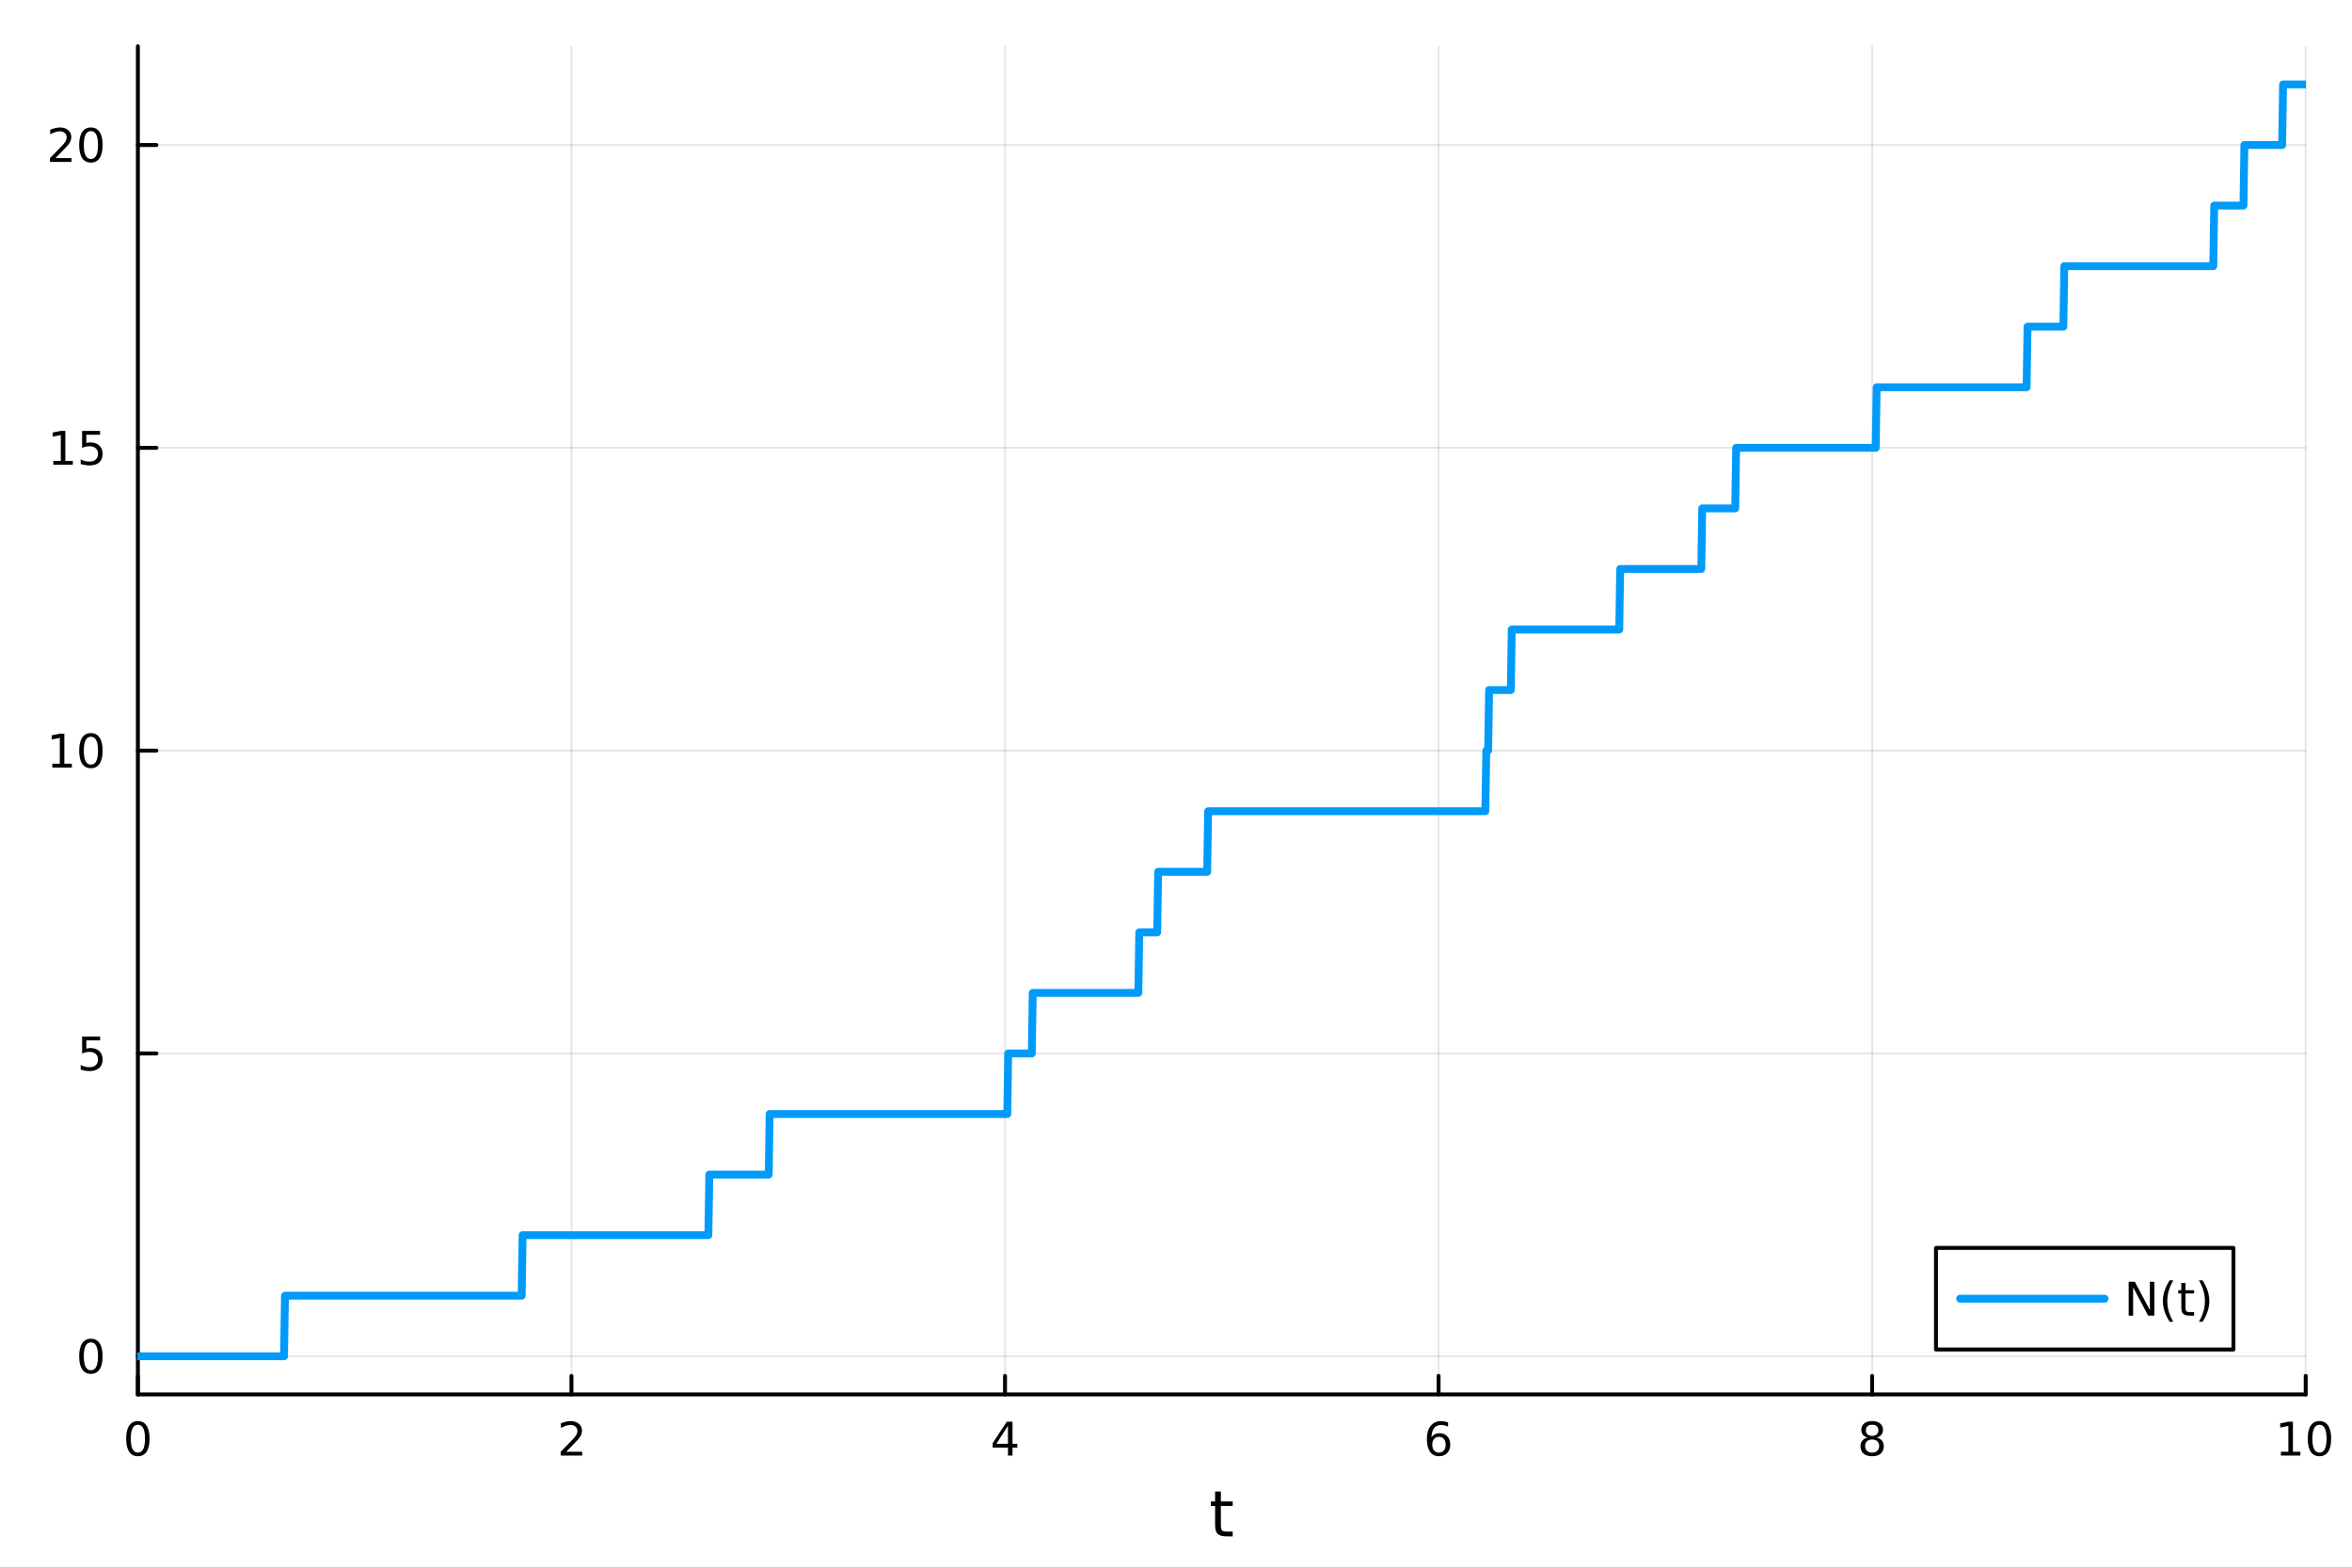 <?xml version="1.0" encoding="utf-8"?>
<svg xmlns="http://www.w3.org/2000/svg" xmlns:xlink="http://www.w3.org/1999/xlink" width="600" height="400" viewBox="0 0 2400 1600">
<rect x="0" y="0" width="2400" height="1600" fill="#333333" stroke="none"/>
<defs>
  <clipPath id="clip570">
    <rect x="0" y="0" width="2400" height="1600"/>
  </clipPath>
</defs>
<path clip-path="url(#clip570)" d="M0 1600 L2400 1600 L2400 0 L0 0  Z" fill="#ffffff" fill-rule="evenodd" fill-opacity="1"/>
<defs>
  <clipPath id="clip571">
    <rect x="480" y="0" width="1681" height="1600"/>
  </clipPath>
</defs>
<path clip-path="url(#clip570)" d="M140.696 1423.18 L2352.76 1423.18 L2352.76 47.244 L140.696 47.244  Z" fill="#ffffff" fill-rule="evenodd" fill-opacity="1"/>
<defs>
  <clipPath id="clip572">
    <rect x="140" y="47" width="2213" height="1377"/>
  </clipPath>
</defs>
<polyline clip-path="url(#clip572)" style="stroke:#000000; stroke-linecap:round; stroke-linejoin:round; stroke-width:2; stroke-opacity:0.1; fill:none" points="140.696,1423.18 140.696,47.244 "/>
<polyline clip-path="url(#clip572)" style="stroke:#000000; stroke-linecap:round; stroke-linejoin:round; stroke-width:2; stroke-opacity:0.1; fill:none" points="583.108,1423.18 583.108,47.244 "/>
<polyline clip-path="url(#clip572)" style="stroke:#000000; stroke-linecap:round; stroke-linejoin:round; stroke-width:2; stroke-opacity:0.1; fill:none" points="1025.52,1423.18 1025.52,47.244 "/>
<polyline clip-path="url(#clip572)" style="stroke:#000000; stroke-linecap:round; stroke-linejoin:round; stroke-width:2; stroke-opacity:0.1; fill:none" points="1467.93,1423.18 1467.93,47.244 "/>
<polyline clip-path="url(#clip572)" style="stroke:#000000; stroke-linecap:round; stroke-linejoin:round; stroke-width:2; stroke-opacity:0.1; fill:none" points="1910.34,1423.18 1910.34,47.244 "/>
<polyline clip-path="url(#clip572)" style="stroke:#000000; stroke-linecap:round; stroke-linejoin:round; stroke-width:2; stroke-opacity:0.1; fill:none" points="2352.76,1423.18 2352.76,47.244 "/>
<polyline clip-path="url(#clip570)" style="stroke:#000000; stroke-linecap:round; stroke-linejoin:round; stroke-width:4; stroke-opacity:1; fill:none" points="140.696,1423.18 2352.76,1423.18 "/>
<polyline clip-path="url(#clip570)" style="stroke:#000000; stroke-linecap:round; stroke-linejoin:round; stroke-width:4; stroke-opacity:1; fill:none" points="140.696,1423.18 140.696,1404.28 "/>
<polyline clip-path="url(#clip570)" style="stroke:#000000; stroke-linecap:round; stroke-linejoin:round; stroke-width:4; stroke-opacity:1; fill:none" points="583.108,1423.18 583.108,1404.28 "/>
<polyline clip-path="url(#clip570)" style="stroke:#000000; stroke-linecap:round; stroke-linejoin:round; stroke-width:4; stroke-opacity:1; fill:none" points="1025.52,1423.18 1025.52,1404.28 "/>
<polyline clip-path="url(#clip570)" style="stroke:#000000; stroke-linecap:round; stroke-linejoin:round; stroke-width:4; stroke-opacity:1; fill:none" points="1467.93,1423.18 1467.93,1404.28 "/>
<polyline clip-path="url(#clip570)" style="stroke:#000000; stroke-linecap:round; stroke-linejoin:round; stroke-width:4; stroke-opacity:1; fill:none" points="1910.34,1423.18 1910.34,1404.28 "/>
<polyline clip-path="url(#clip570)" style="stroke:#000000; stroke-linecap:round; stroke-linejoin:round; stroke-width:4; stroke-opacity:1; fill:none" points="2352.76,1423.18 2352.76,1404.28 "/>
<path clip-path="url(#clip570)" d="M140.696 1454.1 Q137.084 1454.1 135.256 1457.66 Q133.45 1461.2 133.45 1468.33 Q133.45 1475.44 135.256 1479.01 Q137.084 1482.55 140.696 1482.55 Q144.33 1482.55 146.135 1479.01 Q147.964 1475.44 147.964 1468.33 Q147.964 1461.2 146.135 1457.66 Q144.33 1454.1 140.696 1454.1 M140.696 1450.39 Q146.506 1450.39 149.561 1455 Q152.64 1459.58 152.64 1468.33 Q152.64 1477.06 149.561 1481.67 Q146.506 1486.25 140.696 1486.25 Q134.885 1486.25 131.807 1481.67 Q128.751 1477.06 128.751 1468.33 Q128.751 1459.58 131.807 1455 Q134.885 1450.39 140.696 1450.39 Z" fill="#000000" fill-rule="nonzero" fill-opacity="1" /><path clip-path="url(#clip570)" d="M577.76 1481.64 L594.08 1481.64 L594.08 1485.58 L572.135 1485.58 L572.135 1481.64 Q574.797 1478.89 579.381 1474.26 Q583.987 1469.61 585.168 1468.27 Q587.413 1465.74 588.293 1464.01 Q589.196 1462.25 589.196 1460.56 Q589.196 1457.8 587.251 1456.07 Q585.33 1454.33 582.228 1454.33 Q580.029 1454.33 577.575 1455.09 Q575.145 1455.86 572.367 1457.41 L572.367 1452.69 Q575.191 1451.55 577.645 1450.97 Q580.098 1450.39 582.135 1450.39 Q587.506 1450.39 590.7 1453.08 Q593.895 1455.77 593.895 1460.26 Q593.895 1462.39 593.084 1464.31 Q592.297 1466.2 590.191 1468.8 Q589.612 1469.47 586.51 1472.69 Q583.409 1475.88 577.76 1481.64 Z" fill="#000000" fill-rule="nonzero" fill-opacity="1" /><path clip-path="url(#clip570)" d="M1028.53 1455.09 L1016.72 1473.54 L1028.53 1473.54 L1028.53 1455.09 M1027.3 1451.02 L1033.18 1451.02 L1033.18 1473.54 L1038.11 1473.54 L1038.11 1477.43 L1033.18 1477.43 L1033.18 1485.58 L1028.53 1485.58 L1028.53 1477.43 L1012.93 1477.43 L1012.93 1472.92 L1027.3 1451.02 Z" fill="#000000" fill-rule="nonzero" fill-opacity="1" /><path clip-path="url(#clip570)" d="M1468.34 1466.44 Q1465.19 1466.44 1463.34 1468.59 Q1461.51 1470.74 1461.51 1474.49 Q1461.51 1478.22 1463.34 1480.39 Q1465.19 1482.55 1468.34 1482.55 Q1471.48 1482.55 1473.31 1480.39 Q1475.17 1478.22 1475.17 1474.49 Q1475.17 1470.74 1473.31 1468.59 Q1471.48 1466.44 1468.34 1466.44 M1477.62 1451.78 L1477.62 1456.04 Q1475.86 1455.21 1474.05 1454.77 Q1472.27 1454.33 1470.51 1454.33 Q1465.88 1454.33 1463.43 1457.45 Q1461 1460.58 1460.65 1466.9 Q1462.02 1464.89 1464.08 1463.82 Q1466.14 1462.73 1468.61 1462.73 Q1473.82 1462.73 1476.83 1465.9 Q1479.86 1469.05 1479.86 1474.49 Q1479.86 1479.82 1476.72 1483.03 Q1473.57 1486.25 1468.34 1486.25 Q1462.34 1486.25 1459.17 1481.67 Q1456 1477.06 1456 1468.33 Q1456 1460.14 1459.89 1455.28 Q1463.78 1450.39 1470.33 1450.39 Q1472.09 1450.39 1473.87 1450.74 Q1475.67 1451.09 1477.62 1451.78 Z" fill="#000000" fill-rule="nonzero" fill-opacity="1" /><path clip-path="url(#clip570)" d="M1910.34 1469.17 Q1907.01 1469.17 1905.09 1470.95 Q1903.19 1472.73 1903.19 1475.86 Q1903.19 1478.98 1905.09 1480.77 Q1907.01 1482.55 1910.34 1482.55 Q1913.68 1482.55 1915.6 1480.77 Q1917.52 1478.96 1917.52 1475.86 Q1917.52 1472.73 1915.6 1470.95 Q1913.7 1469.17 1910.34 1469.17 M1905.67 1467.18 Q1902.66 1466.44 1900.97 1464.38 Q1899.3 1462.32 1899.3 1459.35 Q1899.3 1455.21 1902.24 1452.8 Q1905.2 1450.39 1910.34 1450.39 Q1915.51 1450.39 1918.45 1452.8 Q1921.39 1455.21 1921.39 1459.35 Q1921.39 1462.32 1919.7 1464.38 Q1918.03 1466.44 1915.04 1467.18 Q1918.42 1467.96 1920.3 1470.26 Q1922.2 1472.55 1922.2 1475.86 Q1922.2 1480.88 1919.12 1483.57 Q1916.06 1486.25 1910.34 1486.25 Q1904.63 1486.25 1901.55 1483.57 Q1898.49 1480.88 1898.49 1475.86 Q1898.49 1472.55 1900.39 1470.26 Q1902.29 1467.96 1905.67 1467.18 M1903.95 1459.79 Q1903.95 1462.48 1905.62 1463.98 Q1907.31 1465.49 1910.34 1465.49 Q1913.35 1465.49 1915.04 1463.98 Q1916.76 1462.48 1916.76 1459.79 Q1916.76 1457.11 1915.04 1455.6 Q1913.35 1454.1 1910.34 1454.1 Q1907.31 1454.1 1905.62 1455.6 Q1903.95 1457.11 1903.95 1459.79 Z" fill="#000000" fill-rule="nonzero" fill-opacity="1" /><path clip-path="url(#clip570)" d="M2327.44 1481.64 L2335.08 1481.64 L2335.08 1455.28 L2326.77 1456.95 L2326.77 1452.69 L2335.04 1451.02 L2339.71 1451.02 L2339.71 1481.64 L2347.35 1481.64 L2347.35 1485.58 L2327.44 1485.58 L2327.44 1481.64 Z" fill="#000000" fill-rule="nonzero" fill-opacity="1" /><path clip-path="url(#clip570)" d="M2366.8 1454.1 Q2363.18 1454.1 2361.36 1457.66 Q2359.55 1461.2 2359.55 1468.33 Q2359.55 1475.44 2361.36 1479.01 Q2363.18 1482.55 2366.8 1482.55 Q2370.43 1482.55 2372.23 1479.01 Q2374.06 1475.44 2374.06 1468.33 Q2374.06 1461.2 2372.23 1457.66 Q2370.43 1454.1 2366.8 1454.1 M2366.8 1450.39 Q2372.61 1450.39 2375.66 1455 Q2378.74 1459.58 2378.74 1468.33 Q2378.74 1477.06 2375.66 1481.67 Q2372.61 1486.25 2366.8 1486.25 Q2360.99 1486.25 2357.91 1481.67 Q2354.85 1477.06 2354.85 1468.33 Q2354.85 1459.58 2357.91 1455 Q2360.99 1450.39 2366.8 1450.39 Z" fill="#000000" fill-rule="nonzero" fill-opacity="1" /><path clip-path="url(#clip570)" d="M1245.79 1522.27 L1245.79 1532.4 L1257.85 1532.4 L1257.85 1536.95 L1245.79 1536.95 L1245.79 1556.3 Q1245.79 1560.66 1246.96 1561.9 Q1248.17 1563.14 1251.83 1563.14 L1257.85 1563.14 L1257.85 1568.04 L1251.83 1568.04 Q1245.05 1568.04 1242.48 1565.53 Q1239.9 1562.98 1239.9 1556.3 L1239.9 1536.95 L1235.6 1536.95 L1235.6 1532.4 L1239.9 1532.4 L1239.9 1522.27 L1245.79 1522.27 Z" fill="#000000" fill-rule="nonzero" fill-opacity="1" /><polyline clip-path="url(#clip572)" style="stroke:#000000; stroke-linecap:round; stroke-linejoin:round; stroke-width:2; stroke-opacity:0.1; fill:none" points="140.696,1384.24 2352.76,1384.24 "/>
<polyline clip-path="url(#clip572)" style="stroke:#000000; stroke-linecap:round; stroke-linejoin:round; stroke-width:2; stroke-opacity:0.1; fill:none" points="140.696,1075.18 2352.76,1075.18 "/>
<polyline clip-path="url(#clip572)" style="stroke:#000000; stroke-linecap:round; stroke-linejoin:round; stroke-width:2; stroke-opacity:0.1; fill:none" points="140.696,766.118 2352.76,766.118 "/>
<polyline clip-path="url(#clip572)" style="stroke:#000000; stroke-linecap:round; stroke-linejoin:round; stroke-width:2; stroke-opacity:0.1; fill:none" points="140.696,457.058 2352.76,457.058 "/>
<polyline clip-path="url(#clip572)" style="stroke:#000000; stroke-linecap:round; stroke-linejoin:round; stroke-width:2; stroke-opacity:0.1; fill:none" points="140.696,147.998 2352.76,147.998 "/>
<polyline clip-path="url(#clip570)" style="stroke:#000000; stroke-linecap:round; stroke-linejoin:round; stroke-width:4; stroke-opacity:1; fill:none" points="140.696,1423.18 140.696,47.244 "/>
<polyline clip-path="url(#clip570)" style="stroke:#000000; stroke-linecap:round; stroke-linejoin:round; stroke-width:4; stroke-opacity:1; fill:none" points="140.696,1384.24 159.593,1384.24 "/>
<polyline clip-path="url(#clip570)" style="stroke:#000000; stroke-linecap:round; stroke-linejoin:round; stroke-width:4; stroke-opacity:1; fill:none" points="140.696,1075.18 159.593,1075.18 "/>
<polyline clip-path="url(#clip570)" style="stroke:#000000; stroke-linecap:round; stroke-linejoin:round; stroke-width:4; stroke-opacity:1; fill:none" points="140.696,766.118 159.593,766.118 "/>
<polyline clip-path="url(#clip570)" style="stroke:#000000; stroke-linecap:round; stroke-linejoin:round; stroke-width:4; stroke-opacity:1; fill:none" points="140.696,457.058 159.593,457.058 "/>
<polyline clip-path="url(#clip570)" style="stroke:#000000; stroke-linecap:round; stroke-linejoin:round; stroke-width:4; stroke-opacity:1; fill:none" points="140.696,147.998 159.593,147.998 "/>
<path clip-path="url(#clip570)" d="M92.751 1370.04 Q89.14 1370.04 87.311 1373.6 Q85.506 1377.14 85.506 1384.27 Q85.506 1391.38 87.311 1394.94 Q89.14 1398.49 92.751 1398.49 Q96.385 1398.49 98.191 1394.94 Q100.02 1391.38 100.02 1384.27 Q100.02 1377.14 98.191 1373.6 Q96.385 1370.04 92.751 1370.04 M92.751 1366.33 Q98.561 1366.33 101.617 1370.94 Q104.696 1375.52 104.696 1384.27 Q104.696 1393 101.617 1397.61 Q98.561 1402.19 92.751 1402.19 Q86.941 1402.19 83.862 1397.61 Q80.807 1393 80.807 1384.27 Q80.807 1375.52 83.862 1370.94 Q86.941 1366.33 92.751 1366.33 Z" fill="#000000" fill-rule="nonzero" fill-opacity="1" /><path clip-path="url(#clip570)" d="M83.793 1057.9 L102.149 1057.9 L102.149 1061.83 L88.075 1061.83 L88.075 1070.31 Q89.094 1069.96 90.112 1069.8 Q91.131 1069.61 92.149 1069.61 Q97.936 1069.61 101.316 1072.78 Q104.696 1075.95 104.696 1081.37 Q104.696 1086.95 101.223 1090.05 Q97.751 1093.13 91.432 1093.13 Q89.256 1093.13 86.987 1092.76 Q84.742 1092.39 82.335 1091.65 L82.335 1086.95 Q84.418 1088.08 86.64 1088.64 Q88.862 1089.19 91.339 1089.19 Q95.344 1089.19 97.682 1087.09 Q100.02 1084.98 100.02 1081.37 Q100.02 1077.76 97.682 1075.65 Q95.344 1073.55 91.339 1073.55 Q89.464 1073.55 87.589 1073.96 Q85.737 1074.38 83.793 1075.26 L83.793 1057.9 Z" fill="#000000" fill-rule="nonzero" fill-opacity="1" /><path clip-path="url(#clip570)" d="M53.4 779.463 L61.038 779.463 L61.038 753.097 L52.728 754.764 L52.728 750.505 L60.992 748.838 L65.668 748.838 L65.668 779.463 L73.307 779.463 L73.307 783.398 L53.4 783.398 L53.4 779.463 Z" fill="#000000" fill-rule="nonzero" fill-opacity="1" /><path clip-path="url(#clip570)" d="M92.751 751.917 Q89.14 751.917 87.311 755.481 Q85.506 759.023 85.506 766.153 Q85.506 773.259 87.311 776.824 Q89.14 780.366 92.751 780.366 Q96.385 780.366 98.191 776.824 Q100.02 773.259 100.02 766.153 Q100.02 759.023 98.191 755.481 Q96.385 751.917 92.751 751.917 M92.751 748.213 Q98.561 748.213 101.617 752.819 Q104.696 757.403 104.696 766.153 Q104.696 774.88 101.617 779.486 Q98.561 784.069 92.751 784.069 Q86.941 784.069 83.862 779.486 Q80.807 774.88 80.807 766.153 Q80.807 757.403 83.862 752.819 Q86.941 748.213 92.751 748.213 Z" fill="#000000" fill-rule="nonzero" fill-opacity="1" /><path clip-path="url(#clip570)" d="M54.395 470.403 L62.034 470.403 L62.034 444.037 L53.724 445.704 L53.724 441.444 L61.987 439.778 L66.663 439.778 L66.663 470.403 L74.302 470.403 L74.302 474.338 L54.395 474.338 L54.395 470.403 Z" fill="#000000" fill-rule="nonzero" fill-opacity="1" /><path clip-path="url(#clip570)" d="M83.793 439.778 L102.149 439.778 L102.149 443.713 L88.075 443.713 L88.075 452.185 Q89.094 451.838 90.112 451.676 Q91.131 451.491 92.149 451.491 Q97.936 451.491 101.316 454.662 Q104.696 457.833 104.696 463.25 Q104.696 468.829 101.223 471.93 Q97.751 475.009 91.432 475.009 Q89.256 475.009 86.987 474.639 Q84.742 474.268 82.335 473.528 L82.335 468.829 Q84.418 469.963 86.64 470.518 Q88.862 471.074 91.339 471.074 Q95.344 471.074 97.682 468.967 Q100.02 466.861 100.02 463.25 Q100.02 459.639 97.682 457.532 Q95.344 455.426 91.339 455.426 Q89.464 455.426 87.589 455.843 Q85.737 456.259 83.793 457.139 L83.793 439.778 Z" fill="#000000" fill-rule="nonzero" fill-opacity="1" /><path clip-path="url(#clip570)" d="M56.617 161.343 L72.936 161.343 L72.936 165.278 L50.992 165.278 L50.992 161.343 Q53.654 158.588 58.237 153.958 Q62.844 149.306 64.025 147.963 Q66.27 145.44 67.149 143.704 Q68.052 141.944 68.052 140.255 Q68.052 137.5 66.108 135.764 Q64.186 134.028 61.085 134.028 Q58.886 134.028 56.432 134.792 Q54.001 135.556 51.224 137.107 L51.224 132.384 Q54.048 131.25 56.501 130.671 Q58.955 130.093 60.992 130.093 Q66.362 130.093 69.557 132.778 Q72.751 135.463 72.751 139.954 Q72.751 142.083 71.941 144.005 Q71.154 145.903 69.048 148.495 Q68.469 149.167 65.367 152.384 Q62.265 155.579 56.617 161.343 Z" fill="#000000" fill-rule="nonzero" fill-opacity="1" /><path clip-path="url(#clip570)" d="M92.751 133.796 Q89.14 133.796 87.311 137.361 Q85.506 140.903 85.506 148.032 Q85.506 155.139 87.311 158.704 Q89.14 162.245 92.751 162.245 Q96.385 162.245 98.191 158.704 Q100.02 155.139 100.02 148.032 Q100.02 140.903 98.191 137.361 Q96.385 133.796 92.751 133.796 M92.751 130.093 Q98.561 130.093 101.617 134.699 Q104.696 139.282 104.696 148.032 Q104.696 156.759 101.617 161.366 Q98.561 165.949 92.751 165.949 Q86.941 165.949 83.862 161.366 Q80.807 156.759 80.807 148.032 Q80.807 139.282 83.862 134.699 Q86.941 130.093 92.751 130.093 Z" fill="#000000" fill-rule="nonzero" fill-opacity="1" /><polyline clip-path="url(#clip572)" style="stroke:#009af9; stroke-linecap:round; stroke-linejoin:round; stroke-width:8; stroke-opacity:1; fill:none" points="140.696,1384.24 141.658,1384.24 142.62,1384.24 143.582,1384.24 144.544,1384.24 145.506,1384.24 146.469,1384.24 147.431,1384.24 148.393,1384.24 149.355,1384.24 150.317,1384.24 151.28,1384.24 152.242,1384.24 153.204,1384.24 154.166,1384.24 155.128,1384.24 156.09,1384.24 157.053,1384.24 158.015,1384.24 158.977,1384.24 159.939,1384.24 160.901,1384.24 161.864,1384.24 162.826,1384.24 163.788,1384.24 164.75,1384.24 165.712,1384.24 166.675,1384.24 167.637,1384.24 168.599,1384.24 169.561,1384.24 170.523,1384.24 171.485,1384.24 172.448,1384.24 173.41,1384.24 174.372,1384.24 175.334,1384.24 176.296,1384.24 177.259,1384.24 178.221,1384.24 179.183,1384.24 180.145,1384.24 181.107,1384.24 182.069,1384.24 183.032,1384.24 183.994,1384.24 184.956,1384.24 185.918,1384.24 186.88,1384.24 187.843,1384.24 188.805,1384.24 189.767,1384.24 190.729,1384.24 191.691,1384.24 192.653,1384.24 193.616,1384.24 194.578,1384.24 195.54,1384.24 196.502,1384.24 197.464,1384.24 198.427,1384.24 199.389,1384.24 200.351,1384.24 201.313,1384.24 202.275,1384.24 203.237,1384.24 204.2,1384.24 205.162,1384.24 206.124,1384.24 207.086,1384.24 208.048,1384.24 209.011,1384.24 209.973,1384.24 210.935,1384.24 211.897,1384.24 212.859,1384.24 213.822,1384.24 214.784,1384.24 215.746,1384.24 216.708,1384.24 217.67,1384.24 218.632,1384.24 219.595,1384.24 220.557,1384.24 221.519,1384.24 222.481,1384.24 223.443,1384.24 224.406,1384.24 225.368,1384.24 226.33,1384.24 227.292,1384.24 228.254,1384.24 229.216,1384.24 230.179,1384.24 231.141,1384.24 232.103,1384.24 233.065,1384.24 234.027,1384.24 234.99,1384.24 235.952,1384.24 236.914,1384.24 237.876,1384.24 238.838,1384.24 239.8,1384.24 240.763,1384.24 241.725,1384.24 242.687,1384.24 243.649,1384.24 244.611,1384.24 245.574,1384.24 246.536,1384.24 247.498,1384.24 248.46,1384.24 249.422,1384.24 250.384,1384.24 251.347,1384.24 252.309,1384.24 253.271,1384.24 254.233,1384.24 255.195,1384.24 256.158,1384.24 257.12,1384.24 258.082,1384.24 259.044,1384.24 260.006,1384.24 260.969,1384.24 261.931,1384.24 262.893,1384.24 263.855,1384.24 264.817,1384.24 265.779,1384.24 266.742,1384.24 267.704,1384.24 268.666,1384.24 269.628,1384.24 270.59,1384.24 271.553,1384.24 272.515,1384.24 273.477,1384.24 274.439,1384.24 275.401,1384.24 276.363,1384.24 277.326,1384.24 278.288,1384.24 279.25,1384.24 280.212,1384.24 281.174,1384.24 282.137,1384.24 283.099,1384.24 284.061,1384.24 285.023,1384.24 285.985,1384.24 286.947,1384.24 287.91,1384.24 288.872,1384.24 289.834,1384.24 290.796,1322.43 291.758,1322.43 292.721,1322.43 293.683,1322.43 294.645,1322.43 295.607,1322.43 296.569,1322.43 297.531,1322.43 298.494,1322.43 299.456,1322.43 300.418,1322.43 301.38,1322.43 302.342,1322.43 303.305,1322.43 304.267,1322.43 305.229,1322.43 306.191,1322.43 307.153,1322.43 308.116,1322.43 309.078,1322.43 310.04,1322.43 311.002,1322.43 311.964,1322.43 312.926,1322.43 313.889,1322.43 314.851,1322.43 315.813,1322.43 316.775,1322.43 317.737,1322.43 318.7,1322.43 319.662,1322.43 320.624,1322.43 321.586,1322.43 322.548,1322.43 323.51,1322.43 324.473,1322.43 325.435,1322.43 326.397,1322.43 327.359,1322.43 328.321,1322.43 329.284,1322.43 330.246,1322.43 331.208,1322.43 332.17,1322.43 333.132,1322.43 334.094,1322.43 335.057,1322.43 336.019,1322.43 336.981,1322.43 337.943,1322.43 338.905,1322.43 339.868,1322.43 340.83,1322.43 341.792,1322.43 342.754,1322.43 343.716,1322.43 344.678,1322.43 345.641,1322.43 346.603,1322.43 347.565,1322.43 348.527,1322.43 349.489,1322.43 350.452,1322.43 351.414,1322.43 352.376,1322.43 353.338,1322.43 354.3,1322.43 355.263,1322.43 356.225,1322.43 357.187,1322.43 358.149,1322.43 359.111,1322.43 360.073,1322.43 361.036,1322.43 361.998,1322.43 362.96,1322.43 363.922,1322.43 364.884,1322.43 365.847,1322.43 366.809,1322.43 367.771,1322.43 368.733,1322.43 369.695,1322.43 370.657,1322.43 371.62,1322.43 372.582,1322.43 373.544,1322.43 374.506,1322.43 375.468,1322.43 376.431,1322.43 377.393,1322.43 378.355,1322.43 379.317,1322.43 380.279,1322.43 381.241,1322.43 382.204,1322.43 383.166,1322.43 384.128,1322.43 385.09,1322.43 386.052,1322.43 387.015,1322.43 387.977,1322.43 388.939,1322.43 389.901,1322.43 390.863,1322.43 391.825,1322.43 392.788,1322.43 393.75,1322.43 394.712,1322.43 395.674,1322.43 396.636,1322.43 397.599,1322.43 398.561,1322.43 399.523,1322.43 400.485,1322.43 401.447,1322.43 402.41,1322.43 403.372,1322.43 404.334,1322.43 405.296,1322.43 406.258,1322.43 407.22,1322.43 408.183,1322.43 409.145,1322.43 410.107,1322.43 411.069,1322.43 412.031,1322.43 412.994,1322.43 413.956,1322.43 414.918,1322.43 415.88,1322.43 416.842,1322.43 417.804,1322.43 418.767,1322.43 419.729,1322.43 420.691,1322.43 421.653,1322.43 422.615,1322.43 423.578,1322.43 424.54,1322.43 425.502,1322.43 426.464,1322.43 427.426,1322.43 428.388,1322.43 429.351,1322.43 430.313,1322.43 431.275,1322.43 432.237,1322.43 433.199,1322.43 434.162,1322.43 435.124,1322.43 436.086,1322.43 437.048,1322.43 438.01,1322.43 438.972,1322.43 439.935,1322.43 440.897,1322.43 441.859,1322.43 442.821,1322.43 443.783,1322.43 444.746,1322.43 445.708,1322.43 446.67,1322.43 447.632,1322.43 448.594,1322.43 449.557,1322.43 450.519,1322.43 451.481,1322.43 452.443,1322.43 453.405,1322.43 454.367,1322.43 455.33,1322.43 456.292,1322.43 457.254,1322.43 458.216,1322.43 459.178,1322.43 460.141,1322.43 461.103,1322.43 462.065,1322.43 463.027,1322.43 463.989,1322.43 464.951,1322.43 465.914,1322.43 466.876,1322.43 467.838,1322.43 468.8,1322.43 469.762,1322.43 470.725,1322.43 471.687,1322.43 472.649,1322.43 473.611,1322.43 474.573,1322.43 475.535,1322.43 476.498,1322.43 477.46,1322.43 478.422,1322.43 479.384,1322.43 480.346,1322.43 481.309,1322.43 482.271,1322.43 483.233,1322.43 484.195,1322.43 485.157,1322.43 486.119,1322.43 487.082,1322.43 488.044,1322.43 489.006,1322.43 489.968,1322.43 490.93,1322.43 491.893,1322.43 492.855,1322.43 493.817,1322.43 494.779,1322.43 495.741,1322.43 496.704,1322.43 497.666,1322.43 498.628,1322.43 499.59,1322.43 500.552,1322.43 501.514,1322.43 502.477,1322.43 503.439,1322.43 504.401,1322.43 505.363,1322.43 506.325,1322.43 507.288,1322.43 508.25,1322.43 509.212,1322.43 510.174,1322.43 511.136,1322.43 512.098,1322.43 513.061,1322.43 514.023,1322.43 514.985,1322.43 515.947,1322.43 516.909,1322.43 517.872,1322.43 518.834,1322.43 519.796,1322.43 520.758,1322.43 521.72,1322.43 522.682,1322.43 523.645,1322.43 524.607,1322.43 525.569,1322.43 526.531,1322.43 527.493,1322.43 528.456,1322.43 529.418,1322.43 530.38,1322.43 531.342,1322.43 532.304,1322.43 533.266,1260.61 534.229,1260.61 535.191,1260.61 536.153,1260.61 537.115,1260.61 538.077,1260.61 539.04,1260.61 540.002,1260.61 540.964,1260.61 541.926,1260.61 542.888,1260.61 543.851,1260.61 544.813,1260.61 545.775,1260.61 546.737,1260.61 547.699,1260.61 548.661,1260.61 549.624,1260.61 550.586,1260.61 551.548,1260.61 552.51,1260.61 553.472,1260.61 554.435,1260.61 555.397,1260.61 556.359,1260.61 557.321,1260.61 558.283,1260.61 559.245,1260.61 560.208,1260.61 561.17,1260.61 562.132,1260.61 563.094,1260.61 564.056,1260.61 565.019,1260.61 565.981,1260.61 566.943,1260.61 567.905,1260.61 568.867,1260.61 569.829,1260.61 570.792,1260.61 571.754,1260.61 572.716,1260.61 573.678,1260.61 574.64,1260.61 575.603,1260.61 576.565,1260.61 577.527,1260.61 578.489,1260.61 579.451,1260.61 580.414,1260.61 581.376,1260.61 582.338,1260.61 583.3,1260.61 584.262,1260.61 585.224,1260.61 586.187,1260.61 587.149,1260.61 588.111,1260.61 589.073,1260.61 590.035,1260.61 590.998,1260.61 591.96,1260.61 592.922,1260.61 593.884,1260.61 594.846,1260.61 595.808,1260.61 596.771,1260.61 597.733,1260.61 598.695,1260.61 599.657,1260.61 600.619,1260.61 601.582,1260.61 602.544,1260.61 603.506,1260.61 604.468,1260.61 605.43,1260.61 606.392,1260.61 607.355,1260.61 608.317,1260.61 609.279,1260.61 610.241,1260.61 611.203,1260.61 612.166,1260.61 613.128,1260.61 614.09,1260.61 615.052,1260.61 616.014,1260.61 616.976,1260.61 617.939,1260.61 618.901,1260.61 619.863,1260.61 620.825,1260.61 621.787,1260.61 622.75,1260.61 623.712,1260.61 624.674,1260.61 625.636,1260.61 626.598,1260.61 627.561,1260.61 628.523,1260.61 629.485,1260.61 630.447,1260.61 631.409,1260.61 632.371,1260.61 633.334,1260.61 634.296,1260.61 635.258,1260.61 636.22,1260.61 637.182,1260.61 638.145,1260.61 639.107,1260.61 640.069,1260.61 641.031,1260.61 641.993,1260.61 642.955,1260.61 643.918,1260.61 644.88,1260.61 645.842,1260.61 646.804,1260.61 647.766,1260.61 648.729,1260.61 649.691,1260.61 650.653,1260.61 651.615,1260.61 652.577,1260.61 653.539,1260.61 654.502,1260.61 655.464,1260.61 656.426,1260.61 657.388,1260.61 658.35,1260.61 659.313,1260.61 660.275,1260.61 661.237,1260.61 662.199,1260.61 663.161,1260.61 664.123,1260.61 665.086,1260.61 666.048,1260.61 667.01,1260.61 667.972,1260.61 668.934,1260.61 669.897,1260.61 670.859,1260.61 671.821,1260.61 672.783,1260.61 673.745,1260.61 674.708,1260.61 675.67,1260.61 676.632,1260.61 677.594,1260.61 678.556,1260.61 679.518,1260.61 680.481,1260.61 681.443,1260.61 682.405,1260.61 683.367,1260.61 684.329,1260.61 685.292,1260.61 686.254,1260.61 687.216,1260.61 688.178,1260.61 689.14,1260.61 690.102,1260.61 691.065,1260.61 692.027,1260.61 692.989,1260.61 693.951,1260.61 694.913,1260.61 695.876,1260.61 696.838,1260.61 697.8,1260.61 698.762,1260.61 699.724,1260.61 700.686,1260.61 701.649,1260.61 702.611,1260.61 703.573,1260.61 704.535,1260.61 705.497,1260.61 706.46,1260.61 707.422,1260.61 708.384,1260.61 709.346,1260.61 710.308,1260.61 711.27,1260.61 712.233,1260.61 713.195,1260.61 714.157,1260.61 715.119,1260.61 716.081,1260.61 717.044,1260.61 718.006,1260.61 718.968,1260.61 719.93,1260.61 720.892,1260.61 721.855,1260.61 722.817,1260.61 723.779,1198.8 724.741,1198.8 725.703,1198.8 726.665,1198.8 727.628,1198.8 728.59,1198.8 729.552,1198.8 730.514,1198.8 731.476,1198.8 732.439,1198.8 733.401,1198.8 734.363,1198.8 735.325,1198.8 736.287,1198.8 737.249,1198.8 738.212,1198.8 739.174,1198.8 740.136,1198.8 741.098,1198.8 742.06,1198.8 743.023,1198.8 743.985,1198.8 744.947,1198.8 745.909,1198.8 746.871,1198.8 747.833,1198.8 748.796,1198.8 749.758,1198.8 750.72,1198.8 751.682,1198.8 752.644,1198.8 753.607,1198.8 754.569,1198.8 755.531,1198.8 756.493,1198.8 757.455,1198.8 758.417,1198.8 759.38,1198.8 760.342,1198.8 761.304,1198.8 762.266,1198.8 763.228,1198.8 764.191,1198.8 765.153,1198.8 766.115,1198.8 767.077,1198.8 768.039,1198.8 769.002,1198.8 769.964,1198.8 770.926,1198.8 771.888,1198.8 772.85,1198.8 773.812,1198.8 774.775,1198.8 775.737,1198.8 776.699,1198.8 777.661,1198.8 778.623,1198.8 779.586,1198.8 780.548,1198.8 781.51,1198.8 782.472,1198.8 783.434,1198.8 784.396,1198.8 785.359,1136.99 786.321,1136.99 787.283,1136.99 788.245,1136.99 789.207,1136.99 790.17,1136.99 791.132,1136.99 792.094,1136.99 793.056,1136.99 794.018,1136.99 794.98,1136.99 795.943,1136.99 796.905,1136.99 797.867,1136.99 798.829,1136.99 799.791,1136.99 800.754,1136.99 801.716,1136.99 802.678,1136.99 803.64,1136.99 804.602,1136.99 805.564,1136.99 806.527,1136.99 807.489,1136.99 808.451,1136.99 809.413,1136.99 810.375,1136.99 811.338,1136.99 812.3,1136.99 813.262,1136.99 814.224,1136.99 815.186,1136.99 816.149,1136.99 817.111,1136.99 818.073,1136.99 819.035,1136.99 819.997,1136.99 820.959,1136.99 821.922,1136.99 822.884,1136.99 823.846,1136.99 824.808,1136.99 825.77,1136.99 826.733,1136.99 827.695,1136.99 828.657,1136.99 829.619,1136.99 830.581,1136.99 831.543,1136.99 832.506,1136.99 833.468,1136.99 834.43,1136.99 835.392,1136.99 836.354,1136.99 837.317,1136.99 838.279,1136.99 839.241,1136.99 840.203,1136.99 841.165,1136.99 842.127,1136.99 843.09,1136.99 844.052,1136.99 845.014,1136.99 845.976,1136.99 846.938,1136.99 847.901,1136.99 848.863,1136.99 849.825,1136.99 850.787,1136.99 851.749,1136.99 852.711,1136.99 853.674,1136.99 854.636,1136.99 855.598,1136.99 856.56,1136.99 857.522,1136.99 858.485,1136.99 859.447,1136.99 860.409,1136.99 861.371,1136.99 862.333,1136.99 863.296,1136.99 864.258,1136.99 865.22,1136.99 866.182,1136.99 867.144,1136.99 868.106,1136.99 869.069,1136.99 870.031,1136.99 870.993,1136.99 871.955,1136.99 872.917,1136.99 873.88,1136.99 874.842,1136.99 875.804,1136.99 876.766,1136.99 877.728,1136.99 878.69,1136.99 879.653,1136.99 880.615,1136.99 881.577,1136.99 882.539,1136.99 883.501,1136.99 884.464,1136.99 885.426,1136.99 886.388,1136.99 887.35,1136.99 888.312,1136.99 889.274,1136.99 890.237,1136.99 891.199,1136.99 892.161,1136.99 893.123,1136.99 894.085,1136.99 895.048,1136.99 896.01,1136.99 896.972,1136.99 897.934,1136.99 898.896,1136.99 899.858,1136.99 900.821,1136.99 901.783,1136.99 902.745,1136.99 903.707,1136.99 904.669,1136.99 905.632,1136.99 906.594,1136.99 907.556,1136.99 908.518,1136.99 909.48,1136.99 910.443,1136.99 911.405,1136.99 912.367,1136.99 913.329,1136.99 914.291,1136.99 915.253,1136.99 916.216,1136.99 917.178,1136.99 918.14,1136.99 919.102,1136.99 920.064,1136.99 921.027,1136.99 921.989,1136.99 922.951,1136.99 923.913,1136.99 924.875,1136.99 925.837,1136.99 926.8,1136.99 927.762,1136.99 928.724,1136.99 929.686,1136.99 930.648,1136.99 931.611,1136.99 932.573,1136.99 933.535,1136.99 934.497,1136.99 935.459,1136.99 936.421,1136.99 937.384,1136.99 938.346,1136.99 939.308,1136.99 940.27,1136.99 941.232,1136.99 942.195,1136.99 943.157,1136.99 944.119,1136.99 945.081,1136.99 946.043,1136.99 947.005,1136.99 947.968,1136.99 948.93,1136.99 949.892,1136.99 950.854,1136.99 951.816,1136.99 952.779,1136.99 953.741,1136.99 954.703,1136.99 955.665,1136.99 956.627,1136.99 957.59,1136.99 958.552,1136.99 959.514,1136.99 960.476,1136.99 961.438,1136.99 962.4,1136.99 963.363,1136.99 964.325,1136.99 965.287,1136.99 966.249,1136.99 967.211,1136.99 968.174,1136.99 969.136,1136.99 970.098,1136.99 971.06,1136.99 972.022,1136.99 972.984,1136.99 973.947,1136.99 974.909,1136.99 975.871,1136.99 976.833,1136.99 977.795,1136.99 978.758,1136.99 979.72,1136.99 980.682,1136.99 981.644,1136.99 982.606,1136.99 983.568,1136.99 984.531,1136.99 985.493,1136.99 986.455,1136.99 987.417,1136.99 988.379,1136.99 989.342,1136.99 990.304,1136.99 991.266,1136.99 992.228,1136.99 993.19,1136.99 994.152,1136.99 995.115,1136.99 996.077,1136.99 997.039,1136.99 998.001,1136.99 998.963,1136.99 999.926,1136.99 1000.89,1136.99 1001.85,1136.99 1002.81,1136.99 1003.77,1136.99 1004.74,1136.99 1005.7,1136.99 1006.66,1136.99 1007.62,1136.99 1008.59,1136.99 1009.55,1136.99 1010.51,1136.99 1011.47,1136.99 1012.43,1136.99 1013.4,1136.99 1014.36,1136.99 1015.32,1136.99 1016.28,1136.99 1017.24,1136.99 1018.21,1136.99 1019.17,1136.99 1020.13,1136.99 1021.09,1136.99 1022.06,1136.99 1023.02,1136.99 1023.98,1136.99 1024.94,1136.99 1025.9,1136.99 1026.87,1136.99 1027.83,1136.99 1028.79,1075.18 1029.75,1075.18 1030.72,1075.18 1031.68,1075.18 1032.64,1075.18 1033.6,1075.18 1034.56,1075.18 1035.53,1075.18 1036.49,1075.18 1037.45,1075.18 1038.41,1075.18 1039.38,1075.18 1040.34,1075.18 1041.3,1075.18 1042.26,1075.18 1043.22,1075.18 1044.19,1075.18 1045.15,1075.18 1046.11,1075.18 1047.07,1075.18 1048.03,1075.18 1049,1075.18 1049.96,1075.18 1050.92,1075.18 1051.88,1075.18 1052.85,1075.18 1053.81,1013.37 1054.77,1013.37 1055.73,1013.37 1056.69,1013.37 1057.66,1013.37 1058.62,1013.37 1059.58,1013.37 1060.54,1013.37 1061.51,1013.37 1062.47,1013.37 1063.43,1013.37 1064.39,1013.37 1065.35,1013.37 1066.32,1013.37 1067.28,1013.37 1068.24,1013.37 1069.2,1013.37 1070.17,1013.37 1071.13,1013.37 1072.09,1013.37 1073.05,1013.37 1074.01,1013.37 1074.98,1013.37 1075.94,1013.37 1076.9,1013.37 1077.86,1013.37 1078.82,1013.37 1079.79,1013.37 1080.75,1013.37 1081.71,1013.37 1082.67,1013.37 1083.64,1013.37 1084.6,1013.37 1085.56,1013.37 1086.52,1013.37 1087.48,1013.37 1088.45,1013.37 1089.41,1013.37 1090.37,1013.37 1091.33,1013.37 1092.3,1013.37 1093.26,1013.37 1094.22,1013.37 1095.18,1013.37 1096.14,1013.37 1097.11,1013.37 1098.07,1013.37 1099.03,1013.37 1099.99,1013.37 1100.95,1013.37 1101.92,1013.37 1102.88,1013.37 1103.84,1013.37 1104.8,1013.37 1105.77,1013.37 1106.73,1013.37 1107.69,1013.37 1108.65,1013.37 1109.61,1013.37 1110.58,1013.37 1111.54,1013.37 1112.5,1013.37 1113.46,1013.37 1114.43,1013.37 1115.39,1013.37 1116.35,1013.37 1117.31,1013.37 1118.27,1013.37 1119.24,1013.37 1120.2,1013.37 1121.16,1013.37 1122.12,1013.37 1123.09,1013.37 1124.05,1013.37 1125.01,1013.37 1125.97,1013.37 1126.93,1013.37 1127.9,1013.37 1128.86,1013.37 1129.82,1013.37 1130.78,1013.37 1131.74,1013.37 1132.71,1013.37 1133.67,1013.37 1134.63,1013.37 1135.59,1013.37 1136.56,1013.37 1137.52,1013.37 1138.48,1013.37 1139.44,1013.37 1140.4,1013.37 1141.37,1013.37 1142.33,1013.37 1143.29,1013.37 1144.25,1013.37 1145.22,1013.37 1146.18,1013.37 1147.14,1013.37 1148.1,1013.37 1149.06,1013.37 1150.03,1013.37 1150.99,1013.37 1151.95,1013.37 1152.91,1013.37 1153.87,1013.37 1154.84,1013.37 1155.8,1013.37 1156.76,1013.37 1157.72,1013.37 1158.69,1013.37 1159.65,1013.37 1160.61,1013.37 1161.57,1013.37 1162.53,951.554 1163.5,951.554 1164.46,951.554 1165.42,951.554 1166.38,951.554 1167.35,951.554 1168.31,951.554 1169.27,951.554 1170.23,951.554 1171.19,951.554 1172.16,951.554 1173.12,951.554 1174.08,951.554 1175.04,951.554 1176.01,951.554 1176.97,951.554 1177.93,951.554 1178.89,951.554 1179.85,951.554 1180.82,951.554 1181.78,889.742 1182.74,889.742 1183.7,889.742 1184.66,889.742 1185.63,889.742 1186.59,889.742 1187.55,889.742 1188.51,889.742 1189.48,889.742 1190.44,889.742 1191.4,889.742 1192.36,889.742 1193.32,889.742 1194.29,889.742 1195.25,889.742 1196.21,889.742 1197.17,889.742 1198.14,889.742 1199.1,889.742 1200.06,889.742 1201.02,889.742 1201.98,889.742 1202.95,889.742 1203.91,889.742 1204.87,889.742 1205.83,889.742 1206.8,889.742 1207.76,889.742 1208.72,889.742 1209.68,889.742 1210.64,889.742 1211.61,889.742 1212.57,889.742 1213.53,889.742 1214.49,889.742 1215.45,889.742 1216.42,889.742 1217.38,889.742 1218.34,889.742 1219.3,889.742 1220.27,889.742 1221.23,889.742 1222.19,889.742 1223.15,889.742 1224.11,889.742 1225.08,889.742 1226.04,889.742 1227,889.742 1227.96,889.742 1228.93,889.742 1229.89,889.742 1230.85,889.742 1231.81,889.742 1232.77,827.93 1233.74,827.93 1234.7,827.93 1235.66,827.93 1236.62,827.93 1237.58,827.93 1238.55,827.93 1239.51,827.93 1240.47,827.93 1241.43,827.93 1242.4,827.93 1243.36,827.93 1244.32,827.93 1245.28,827.93 1246.24,827.93 1247.21,827.93 1248.17,827.93 1249.13,827.93 1250.09,827.93 1251.06,827.93 1252.02,827.93 1252.98,827.93 1253.94,827.93 1254.9,827.93 1255.87,827.93 1256.83,827.93 1257.79,827.93 1258.75,827.93 1259.72,827.93 1260.68,827.93 1261.64,827.93 1262.6,827.93 1263.56,827.93 1264.53,827.93 1265.49,827.93 1266.45,827.93 1267.41,827.93 1268.37,827.93 1269.34,827.93 1270.3,827.93 1271.26,827.93 1272.22,827.93 1273.19,827.93 1274.15,827.93 1275.11,827.93 1276.07,827.93 1277.03,827.93 1278,827.93 1278.96,827.93 1279.92,827.93 1280.88,827.93 1281.85,827.93 1282.81,827.93 1283.77,827.93 1284.73,827.93 1285.69,827.93 1286.66,827.93 1287.62,827.93 1288.58,827.93 1289.54,827.93 1290.51,827.93 1291.47,827.93 1292.43,827.93 1293.39,827.93 1294.35,827.93 1295.32,827.93 1296.28,827.93 1297.24,827.93 1298.2,827.93 1299.16,827.93 1300.13,827.93 1301.09,827.93 1302.05,827.93 1303.01,827.93 1303.98,827.93 1304.94,827.93 1305.9,827.93 1306.86,827.93 1307.82,827.93 1308.79,827.93 1309.75,827.93 1310.71,827.93 1311.67,827.93 1312.64,827.93 1313.6,827.93 1314.56,827.93 1315.52,827.93 1316.48,827.93 1317.45,827.93 1318.41,827.93 1319.37,827.93 1320.33,827.93 1321.29,827.93 1322.26,827.93 1323.22,827.93 1324.18,827.93 1325.14,827.93 1326.11,827.93 1327.07,827.93 1328.03,827.93 1328.99,827.93 1329.95,827.93 1330.92,827.93 1331.88,827.93 1332.84,827.93 1333.8,827.93 1334.77,827.93 1335.73,827.93 1336.69,827.93 1337.65,827.93 1338.61,827.93 1339.58,827.93 1340.54,827.93 1341.5,827.93 1342.46,827.93 1343.43,827.93 1344.39,827.93 1345.35,827.93 1346.31,827.93 1347.27,827.93 1348.24,827.93 1349.2,827.93 1350.16,827.93 1351.12,827.93 1352.08,827.93 1353.05,827.93 1354.01,827.93 1354.97,827.93 1355.93,827.93 1356.9,827.93 1357.86,827.93 1358.82,827.93 1359.78,827.93 1360.74,827.93 1361.71,827.93 1362.67,827.93 1363.63,827.93 1364.59,827.93 1365.56,827.93 1366.52,827.93 1367.48,827.93 1368.44,827.93 1369.4,827.93 1370.37,827.93 1371.33,827.93 1372.29,827.93 1373.25,827.93 1374.22,827.93 1375.18,827.93 1376.14,827.93 1377.1,827.93 1378.06,827.93 1379.03,827.93 1379.99,827.93 1380.95,827.93 1381.91,827.93 1382.87,827.93 1383.84,827.93 1384.8,827.93 1385.76,827.93 1386.72,827.93 1387.69,827.93 1388.65,827.93 1389.61,827.93 1390.57,827.93 1391.53,827.93 1392.5,827.93 1393.46,827.93 1394.42,827.93 1395.38,827.93 1396.35,827.93 1397.31,827.93 1398.27,827.93 1399.23,827.93 1400.19,827.93 1401.16,827.93 1402.12,827.93 1403.08,827.93 1404.04,827.93 1405,827.93 1405.97,827.93 1406.93,827.93 1407.89,827.93 1408.85,827.93 1409.82,827.93 1410.78,827.93 1411.74,827.93 1412.7,827.93 1413.66,827.93 1414.63,827.93 1415.59,827.93 1416.55,827.93 1417.51,827.93 1418.48,827.93 1419.44,827.93 1420.4,827.93 1421.36,827.93 1422.32,827.93 1423.29,827.93 1424.25,827.93 1425.21,827.93 1426.17,827.93 1427.14,827.93 1428.1,827.93 1429.06,827.93 1430.02,827.93 1430.98,827.93 1431.95,827.93 1432.91,827.93 1433.87,827.93 1434.83,827.93 1435.79,827.93 1436.76,827.93 1437.72,827.93 1438.68,827.93 1439.64,827.93 1440.61,827.93 1441.57,827.93 1442.53,827.93 1443.49,827.93 1444.45,827.93 1445.42,827.93 1446.38,827.93 1447.34,827.93 1448.3,827.93 1449.27,827.93 1450.23,827.93 1451.19,827.93 1452.15,827.93 1453.11,827.93 1454.08,827.93 1455.04,827.93 1456,827.93 1456.96,827.93 1457.93,827.93 1458.89,827.93 1459.85,827.93 1460.81,827.93 1461.77,827.93 1462.74,827.93 1463.7,827.93 1464.66,827.93 1465.62,827.93 1466.58,827.93 1467.55,827.93 1468.51,827.93 1469.47,827.93 1470.43,827.93 1471.4,827.93 1472.36,827.93 1473.32,827.93 1474.28,827.93 1475.24,827.93 1476.21,827.93 1477.17,827.93 1478.13,827.93 1479.09,827.93 1480.06,827.93 1481.02,827.93 1481.98,827.93 1482.94,827.93 1483.9,827.93 1484.87,827.93 1485.83,827.93 1486.79,827.93 1487.75,827.93 1488.71,827.93 1489.68,827.93 1490.64,827.93 1491.6,827.93 1492.56,827.93 1493.53,827.93 1494.49,827.93 1495.45,827.93 1496.41,827.93 1497.37,827.93 1498.34,827.93 1499.3,827.93 1500.26,827.93 1501.22,827.93 1502.19,827.93 1503.15,827.93 1504.11,827.93 1505.07,827.93 1506.03,827.93 1507,827.93 1507.96,827.93 1508.92,827.93 1509.88,827.93 1510.85,827.93 1511.81,827.93 1512.77,827.93 1513.73,827.93 1514.69,827.93 1515.66,827.93 1516.62,766.118 1517.58,766.118 1518.54,766.118 1519.5,704.306 1520.47,704.306 1521.43,704.306 1522.39,704.306 1523.35,704.306 1524.32,704.306 1525.28,704.306 1526.24,704.306 1527.2,704.306 1528.16,704.306 1529.13,704.306 1530.09,704.306 1531.05,704.306 1532.01,704.306 1532.98,704.306 1533.94,704.306 1534.9,704.306 1535.86,704.306 1536.82,704.306 1537.79,704.306 1538.75,704.306 1539.71,704.306 1540.67,704.306 1541.64,704.306 1542.6,642.494 1543.56,642.494 1544.52,642.494 1545.48,642.494 1546.45,642.494 1547.41,642.494 1548.37,642.494 1549.33,642.494 1550.29,642.494 1551.26,642.494 1552.22,642.494 1553.18,642.494 1554.14,642.494 1555.11,642.494 1556.07,642.494 1557.03,642.494 1557.99,642.494 1558.95,642.494 1559.92,642.494 1560.88,642.494 1561.84,642.494 1562.8,642.494 1563.77,642.494 1564.73,642.494 1565.69,642.494 1566.65,642.494 1567.61,642.494 1568.58,642.494 1569.54,642.494 1570.5,642.494 1571.46,642.494 1572.42,642.494 1573.39,642.494 1574.35,642.494 1575.31,642.494 1576.27,642.494 1577.24,642.494 1578.2,642.494 1579.16,642.494 1580.12,642.494 1581.08,642.494 1582.05,642.494 1583.01,642.494 1583.97,642.494 1584.93,642.494 1585.9,642.494 1586.86,642.494 1587.82,642.494 1588.78,642.494 1589.74,642.494 1590.71,642.494 1591.67,642.494 1592.63,642.494 1593.59,642.494 1594.56,642.494 1595.52,642.494 1596.48,642.494 1597.44,642.494 1598.4,642.494 1599.37,642.494 1600.33,642.494 1601.29,642.494 1602.25,642.494 1603.21,642.494 1604.18,642.494 1605.14,642.494 1606.1,642.494 1607.06,642.494 1608.03,642.494 1608.99,642.494 1609.95,642.494 1610.91,642.494 1611.87,642.494 1612.84,642.494 1613.8,642.494 1614.76,642.494 1615.72,642.494 1616.69,642.494 1617.65,642.494 1618.61,642.494 1619.57,642.494 1620.53,642.494 1621.5,642.494 1622.46,642.494 1623.42,642.494 1624.38,642.494 1625.35,642.494 1626.31,642.494 1627.27,642.494 1628.23,642.494 1629.19,642.494 1630.16,642.494 1631.12,642.494 1632.08,642.494 1633.04,642.494 1634,642.494 1634.97,642.494 1635.93,642.494 1636.89,642.494 1637.85,642.494 1638.82,642.494 1639.78,642.494 1640.74,642.494 1641.7,642.494 1642.66,642.494 1643.63,642.494 1644.59,642.494 1645.55,642.494 1646.51,642.494 1647.48,642.494 1648.44,642.494 1649.4,642.494 1650.36,642.494 1651.32,642.494 1652.29,642.494 1653.25,580.682 1654.21,580.682 1655.17,580.682 1656.13,580.682 1657.1,580.682 1658.06,580.682 1659.02,580.682 1659.98,580.682 1660.95,580.682 1661.91,580.682 1662.87,580.682 1663.83,580.682 1664.79,580.682 1665.76,580.682 1666.72,580.682 1667.68,580.682 1668.64,580.682 1669.61,580.682 1670.57,580.682 1671.53,580.682 1672.49,580.682 1673.45,580.682 1674.42,580.682 1675.38,580.682 1676.34,580.682 1677.3,580.682 1678.27,580.682 1679.23,580.682 1680.19,580.682 1681.15,580.682 1682.11,580.682 1683.08,580.682 1684.04,580.682 1685,580.682 1685.96,580.682 1686.92,580.682 1687.89,580.682 1688.85,580.682 1689.81,580.682 1690.77,580.682 1691.74,580.682 1692.7,580.682 1693.66,580.682 1694.62,580.682 1695.58,580.682 1696.55,580.682 1697.51,580.682 1698.47,580.682 1699.43,580.682 1700.4,580.682 1701.36,580.682 1702.32,580.682 1703.28,580.682 1704.24,580.682 1705.21,580.682 1706.17,580.682 1707.13,580.682 1708.09,580.682 1709.05,580.682 1710.02,580.682 1710.98,580.682 1711.94,580.682 1712.9,580.682 1713.87,580.682 1714.83,580.682 1715.79,580.682 1716.75,580.682 1717.71,580.682 1718.68,580.682 1719.64,580.682 1720.6,580.682 1721.56,580.682 1722.53,580.682 1723.49,580.682 1724.45,580.682 1725.41,580.682 1726.37,580.682 1727.34,580.682 1728.3,580.682 1729.26,580.682 1730.22,580.682 1731.19,580.682 1732.15,580.682 1733.11,580.682 1734.07,580.682 1735.03,580.682 1736,580.682 1736.96,518.87 1737.92,518.87 1738.88,518.87 1739.84,518.87 1740.81,518.87 1741.77,518.87 1742.73,518.87 1743.69,518.87 1744.66,518.87 1745.62,518.87 1746.58,518.87 1747.54,518.87 1748.5,518.87 1749.47,518.87 1750.43,518.87 1751.39,518.87 1752.35,518.87 1753.32,518.87 1754.28,518.87 1755.24,518.87 1756.2,518.87 1757.16,518.87 1758.13,518.87 1759.09,518.87 1760.05,518.87 1761.01,518.87 1761.98,518.87 1762.94,518.87 1763.9,518.87 1764.86,518.87 1765.82,518.87 1766.79,518.87 1767.75,518.87 1768.71,518.87 1769.67,518.87 1770.63,518.87 1771.6,457.058 1772.56,457.058 1773.52,457.058 1774.48,457.058 1775.45,457.058 1776.41,457.058 1777.37,457.058 1778.33,457.058 1779.29,457.058 1780.26,457.058 1781.22,457.058 1782.18,457.058 1783.14,457.058 1784.11,457.058 1785.07,457.058 1786.03,457.058 1786.99,457.058 1787.95,457.058 1788.92,457.058 1789.88,457.058 1790.84,457.058 1791.8,457.058 1792.76,457.058 1793.73,457.058 1794.69,457.058 1795.65,457.058 1796.61,457.058 1797.58,457.058 1798.54,457.058 1799.5,457.058 1800.46,457.058 1801.42,457.058 1802.39,457.058 1803.35,457.058 1804.31,457.058 1805.27,457.058 1806.24,457.058 1807.2,457.058 1808.16,457.058 1809.12,457.058 1810.08,457.058 1811.05,457.058 1812.01,457.058 1812.97,457.058 1813.93,457.058 1814.9,457.058 1815.86,457.058 1816.82,457.058 1817.78,457.058 1818.74,457.058 1819.71,457.058 1820.67,457.058 1821.63,457.058 1822.59,457.058 1823.55,457.058 1824.52,457.058 1825.48,457.058 1826.44,457.058 1827.4,457.058 1828.37,457.058 1829.33,457.058 1830.29,457.058 1831.25,457.058 1832.21,457.058 1833.18,457.058 1834.14,457.058 1835.1,457.058 1836.06,457.058 1837.03,457.058 1837.99,457.058 1838.95,457.058 1839.91,457.058 1840.87,457.058 1841.84,457.058 1842.8,457.058 1843.76,457.058 1844.72,457.058 1845.69,457.058 1846.65,457.058 1847.61,457.058 1848.57,457.058 1849.53,457.058 1850.5,457.058 1851.46,457.058 1852.42,457.058 1853.38,457.058 1854.34,457.058 1855.31,457.058 1856.27,457.058 1857.23,457.058 1858.19,457.058 1859.16,457.058 1860.12,457.058 1861.08,457.058 1862.04,457.058 1863,457.058 1863.97,457.058 1864.93,457.058 1865.89,457.058 1866.85,457.058 1867.82,457.058 1868.78,457.058 1869.74,457.058 1870.7,457.058 1871.66,457.058 1872.63,457.058 1873.59,457.058 1874.55,457.058 1875.51,457.058 1876.47,457.058 1877.44,457.058 1878.4,457.058 1879.36,457.058 1880.32,457.058 1881.29,457.058 1882.25,457.058 1883.21,457.058 1884.17,457.058 1885.13,457.058 1886.1,457.058 1887.06,457.058 1888.02,457.058 1888.98,457.058 1889.95,457.058 1890.91,457.058 1891.87,457.058 1892.83,457.058 1893.79,457.058 1894.76,457.058 1895.72,457.058 1896.68,457.058 1897.64,457.058 1898.61,457.058 1899.57,457.058 1900.53,457.058 1901.49,457.058 1902.45,457.058 1903.42,457.058 1904.38,457.058 1905.34,457.058 1906.3,457.058 1907.26,457.058 1908.23,457.058 1909.19,457.058 1910.15,457.058 1911.11,457.058 1912.08,457.058 1913.04,457.058 1914,457.058 1914.96,395.246 1915.92,395.246 1916.89,395.246 1917.85,395.246 1918.81,395.246 1919.77,395.246 1920.74,395.246 1921.7,395.246 1922.66,395.246 1923.62,395.246 1924.58,395.246 1925.55,395.246 1926.51,395.246 1927.47,395.246 1928.43,395.246 1929.4,395.246 1930.36,395.246 1931.32,395.246 1932.28,395.246 1933.24,395.246 1934.21,395.246 1935.17,395.246 1936.13,395.246 1937.09,395.246 1938.05,395.246 1939.02,395.246 1939.98,395.246 1940.94,395.246 1941.9,395.246 1942.87,395.246 1943.83,395.246 1944.79,395.246 1945.75,395.246 1946.71,395.246 1947.68,395.246 1948.64,395.246 1949.6,395.246 1950.56,395.246 1951.53,395.246 1952.49,395.246 1953.45,395.246 1954.41,395.246 1955.37,395.246 1956.34,395.246 1957.3,395.246 1958.26,395.246 1959.22,395.246 1960.18,395.246 1961.15,395.246 1962.11,395.246 1963.07,395.246 1964.03,395.246 1965,395.246 1965.96,395.246 1966.92,395.246 1967.88,395.246 1968.84,395.246 1969.81,395.246 1970.77,395.246 1971.73,395.246 1972.69,395.246 1973.66,395.246 1974.62,395.246 1975.58,395.246 1976.54,395.246 1977.5,395.246 1978.47,395.246 1979.43,395.246 1980.39,395.246 1981.35,395.246 1982.32,395.246 1983.28,395.246 1984.24,395.246 1985.2,395.246 1986.16,395.246 1987.13,395.246 1988.09,395.246 1989.05,395.246 1990.01,395.246 1990.97,395.246 1991.94,395.246 1992.9,395.246 1993.86,395.246 1994.82,395.246 1995.79,395.246 1996.75,395.246 1997.71,395.246 1998.67,395.246 1999.63,395.246 2000.6,395.246 2001.56,395.246 2002.52,395.246 2003.48,395.246 2004.45,395.246 2005.41,395.246 2006.37,395.246 2007.33,395.246 2008.29,395.246 2009.26,395.246 2010.22,395.246 2011.18,395.246 2012.14,395.246 2013.11,395.246 2014.07,395.246 2015.03,395.246 2015.99,395.246 2016.95,395.246 2017.92,395.246 2018.88,395.246 2019.84,395.246 2020.8,395.246 2021.76,395.246 2022.73,395.246 2023.69,395.246 2024.65,395.246 2025.61,395.246 2026.58,395.246 2027.54,395.246 2028.5,395.246 2029.46,395.246 2030.42,395.246 2031.39,395.246 2032.35,395.246 2033.31,395.246 2034.27,395.246 2035.24,395.246 2036.2,395.246 2037.16,395.246 2038.12,395.246 2039.08,395.246 2040.05,395.246 2041.01,395.246 2041.97,395.246 2042.93,395.246 2043.89,395.246 2044.86,395.246 2045.82,395.246 2046.78,395.246 2047.74,395.246 2048.71,395.246 2049.67,395.246 2050.63,395.246 2051.59,395.246 2052.55,395.246 2053.52,395.246 2054.48,395.246 2055.44,395.246 2056.4,395.246 2057.37,395.246 2058.33,395.246 2059.29,395.246 2060.25,395.246 2061.21,395.246 2062.18,395.246 2063.14,395.246 2064.1,395.246 2065.06,395.246 2066.03,395.246 2066.99,395.246 2067.95,395.246 2068.91,333.434 2069.87,333.434 2070.84,333.434 2071.8,333.434 2072.76,333.434 2073.72,333.434 2074.68,333.434 2075.65,333.434 2076.61,333.434 2077.57,333.434 2078.53,333.434 2079.5,333.434 2080.46,333.434 2081.42,333.434 2082.38,333.434 2083.34,333.434 2084.31,333.434 2085.27,333.434 2086.23,333.434 2087.19,333.434 2088.16,333.434 2089.12,333.434 2090.08,333.434 2091.04,333.434 2092,333.434 2092.97,333.434 2093.93,333.434 2094.89,333.434 2095.85,333.434 2096.82,333.434 2097.78,333.434 2098.74,333.434 2099.7,333.434 2100.66,333.434 2101.63,333.434 2102.59,333.434 2103.55,333.434 2104.51,333.434 2105.47,333.434 2106.44,271.622 2107.4,271.622 2108.36,271.622 2109.32,271.622 2110.29,271.622 2111.25,271.622 2112.21,271.622 2113.17,271.622 2114.13,271.622 2115.1,271.622 2116.06,271.622 2117.02,271.622 2117.98,271.622 2118.95,271.622 2119.91,271.622 2120.87,271.622 2121.83,271.622 2122.79,271.622 2123.76,271.622 2124.72,271.622 2125.68,271.622 2126.64,271.622 2127.6,271.622 2128.57,271.622 2129.53,271.622 2130.49,271.622 2131.45,271.622 2132.42,271.622 2133.38,271.622 2134.34,271.622 2135.3,271.622 2136.26,271.622 2137.23,271.622 2138.19,271.622 2139.15,271.622 2140.11,271.622 2141.08,271.622 2142.04,271.622 2143,271.622 2143.96,271.622 2144.92,271.622 2145.89,271.622 2146.85,271.622 2147.81,271.622 2148.77,271.622 2149.74,271.622 2150.7,271.622 2151.66,271.622 2152.62,271.622 2153.58,271.622 2154.55,271.622 2155.51,271.622 2156.47,271.622 2157.43,271.622 2158.39,271.622 2159.36,271.622 2160.32,271.622 2161.28,271.622 2162.24,271.622 2163.21,271.622 2164.17,271.622 2165.13,271.622 2166.09,271.622 2167.05,271.622 2168.02,271.622 2168.98,271.622 2169.94,271.622 2170.9,271.622 2171.87,271.622 2172.83,271.622 2173.79,271.622 2174.75,271.622 2175.71,271.622 2176.68,271.622 2177.64,271.622 2178.6,271.622 2179.56,271.622 2180.53,271.622 2181.49,271.622 2182.45,271.622 2183.41,271.622 2184.37,271.622 2185.34,271.622 2186.3,271.622 2187.26,271.622 2188.22,271.622 2189.18,271.622 2190.15,271.622 2191.11,271.622 2192.07,271.622 2193.03,271.622 2194,271.622 2194.96,271.622 2195.92,271.622 2196.88,271.622 2197.84,271.622 2198.81,271.622 2199.77,271.622 2200.73,271.622 2201.69,271.622 2202.66,271.622 2203.62,271.622 2204.58,271.622 2205.54,271.622 2206.5,271.622 2207.47,271.622 2208.43,271.622 2209.39,271.622 2210.35,271.622 2211.31,271.622 2212.28,271.622 2213.24,271.622 2214.2,271.622 2215.16,271.622 2216.13,271.622 2217.09,271.622 2218.05,271.622 2219.01,271.622 2219.97,271.622 2220.94,271.622 2221.9,271.622 2222.86,271.622 2223.82,271.622 2224.79,271.622 2225.75,271.622 2226.71,271.622 2227.67,271.622 2228.63,271.622 2229.6,271.622 2230.56,271.622 2231.52,271.622 2232.48,271.622 2233.45,271.622 2234.41,271.622 2235.37,271.622 2236.33,271.622 2237.29,271.622 2238.26,271.622 2239.22,271.622 2240.18,271.622 2241.14,271.622 2242.1,271.622 2243.07,271.622 2244.03,271.622 2244.99,271.622 2245.95,271.622 2246.92,271.622 2247.88,271.622 2248.84,271.622 2249.8,271.622 2250.76,271.622 2251.73,271.622 2252.69,271.622 2253.65,271.622 2254.61,271.622 2255.58,271.622 2256.54,271.622 2257.5,271.622 2258.46,271.622 2259.42,209.81 2260.39,209.81 2261.35,209.81 2262.31,209.81 2263.27,209.81 2264.24,209.81 2265.2,209.81 2266.16,209.81 2267.12,209.81 2268.08,209.81 2269.05,209.81 2270.01,209.81 2270.97,209.81 2271.93,209.81 2272.89,209.81 2273.86,209.81 2274.82,209.81 2275.78,209.81 2276.74,209.81 2277.71,209.81 2278.67,209.81 2279.63,209.81 2280.59,209.81 2281.55,209.81 2282.52,209.81 2283.48,209.81 2284.44,209.81 2285.4,209.81 2286.37,209.81 2287.33,209.81 2288.29,209.81 2289.25,209.81 2290.21,147.998 2291.18,147.998 2292.14,147.998 2293.1,147.998 2294.06,147.998 2295.02,147.998 2295.99,147.998 2296.95,147.998 2297.91,147.998 2298.87,147.998 2299.84,147.998 2300.8,147.998 2301.76,147.998 2302.72,147.998 2303.68,147.998 2304.65,147.998 2305.61,147.998 2306.57,147.998 2307.53,147.998 2308.5,147.998 2309.46,147.998 2310.42,147.998 2311.38,147.998 2312.34,147.998 2313.31,147.998 2314.27,147.998 2315.23,147.998 2316.19,147.998 2317.16,147.998 2318.12,147.998 2319.08,147.998 2320.04,147.998 2321,147.998 2321.97,147.998 2322.93,147.998 2323.89,147.998 2324.85,147.998 2325.81,147.998 2326.78,147.998 2327.74,147.998 2328.7,147.998 2329.66,86.186 2330.63,86.186 2331.59,86.186 2332.55,86.186 2333.51,86.186 2334.47,86.186 2335.44,86.186 2336.4,86.186 2337.36,86.186 2338.32,86.186 2339.29,86.186 2340.25,86.186 2341.21,86.186 2342.17,86.186 2343.13,86.186 2344.1,86.186 2345.06,86.186 2346.02,86.186 2346.98,86.186 2347.94,86.186 2348.91,86.186 2349.87,86.186 2350.83,86.186 2351.79,86.186 2352.76,86.186 "/>
<path clip-path="url(#clip570)" d="M1975.5 1377.32 L2279.02 1377.32 L2279.02 1273.64 L1975.5 1273.64  Z" fill="#ffffff" fill-rule="evenodd" fill-opacity="1"/>
<polyline clip-path="url(#clip570)" style="stroke:#000000; stroke-linecap:round; stroke-linejoin:round; stroke-width:4; stroke-opacity:1; fill:none" points="1975.5,1377.32 2279.02,1377.32 2279.02,1273.64 1975.5,1273.64 1975.5,1377.32 "/>
<polyline clip-path="url(#clip570)" style="stroke:#009af9; stroke-linecap:round; stroke-linejoin:round; stroke-width:8; stroke-opacity:1; fill:none" points="2000.08,1325.48 2147.55,1325.48 "/>
<path clip-path="url(#clip570)" d="M2172.13 1308.2 L2178.42 1308.2 L2193.75 1337.11 L2193.75 1308.2 L2198.29 1308.2 L2198.29 1342.76 L2191.99 1342.76 L2176.66 1313.84 L2176.66 1342.76 L2172.13 1342.76 L2172.13 1308.2 Z" fill="#000000" fill-rule="nonzero" fill-opacity="1" /><path clip-path="url(#clip570)" d="M2217.64 1306.78 Q2214.53 1312.11 2213.03 1317.32 Q2211.53 1322.52 2211.53 1327.87 Q2211.53 1333.22 2213.03 1338.47 Q2214.56 1343.7 2217.64 1349.01 L2213.93 1349.01 Q2210.46 1343.57 2208.72 1338.31 Q2207.01 1333.06 2207.01 1327.87 Q2207.01 1322.71 2208.72 1317.48 Q2210.44 1312.25 2213.93 1306.78 L2217.64 1306.78 Z" fill="#000000" fill-rule="nonzero" fill-opacity="1" /><path clip-path="url(#clip570)" d="M2230.11 1309.47 L2230.11 1316.83 L2238.89 1316.83 L2238.89 1320.14 L2230.11 1320.14 L2230.11 1334.21 Q2230.11 1337.38 2230.97 1338.29 Q2231.85 1339.19 2234.51 1339.19 L2238.89 1339.19 L2238.89 1342.76 L2234.51 1342.76 Q2229.58 1342.76 2227.71 1340.93 Q2225.83 1339.07 2225.83 1334.21 L2225.83 1320.14 L2222.71 1320.14 L2222.71 1316.83 L2225.83 1316.83 L2225.83 1309.47 L2230.11 1309.47 Z" fill="#000000" fill-rule="nonzero" fill-opacity="1" /><path clip-path="url(#clip570)" d="M2243.82 1306.78 L2247.52 1306.78 Q2250.99 1312.25 2252.71 1317.48 Q2254.44 1322.71 2254.44 1327.87 Q2254.44 1333.06 2252.71 1338.31 Q2250.99 1343.57 2247.52 1349.01 L2243.82 1349.01 Q2246.9 1343.7 2248.4 1338.47 Q2249.93 1333.22 2249.93 1327.87 Q2249.93 1322.52 2248.4 1317.32 Q2246.9 1312.11 2243.82 1306.78 Z" fill="#000000" fill-rule="nonzero" fill-opacity="1" /></svg>
